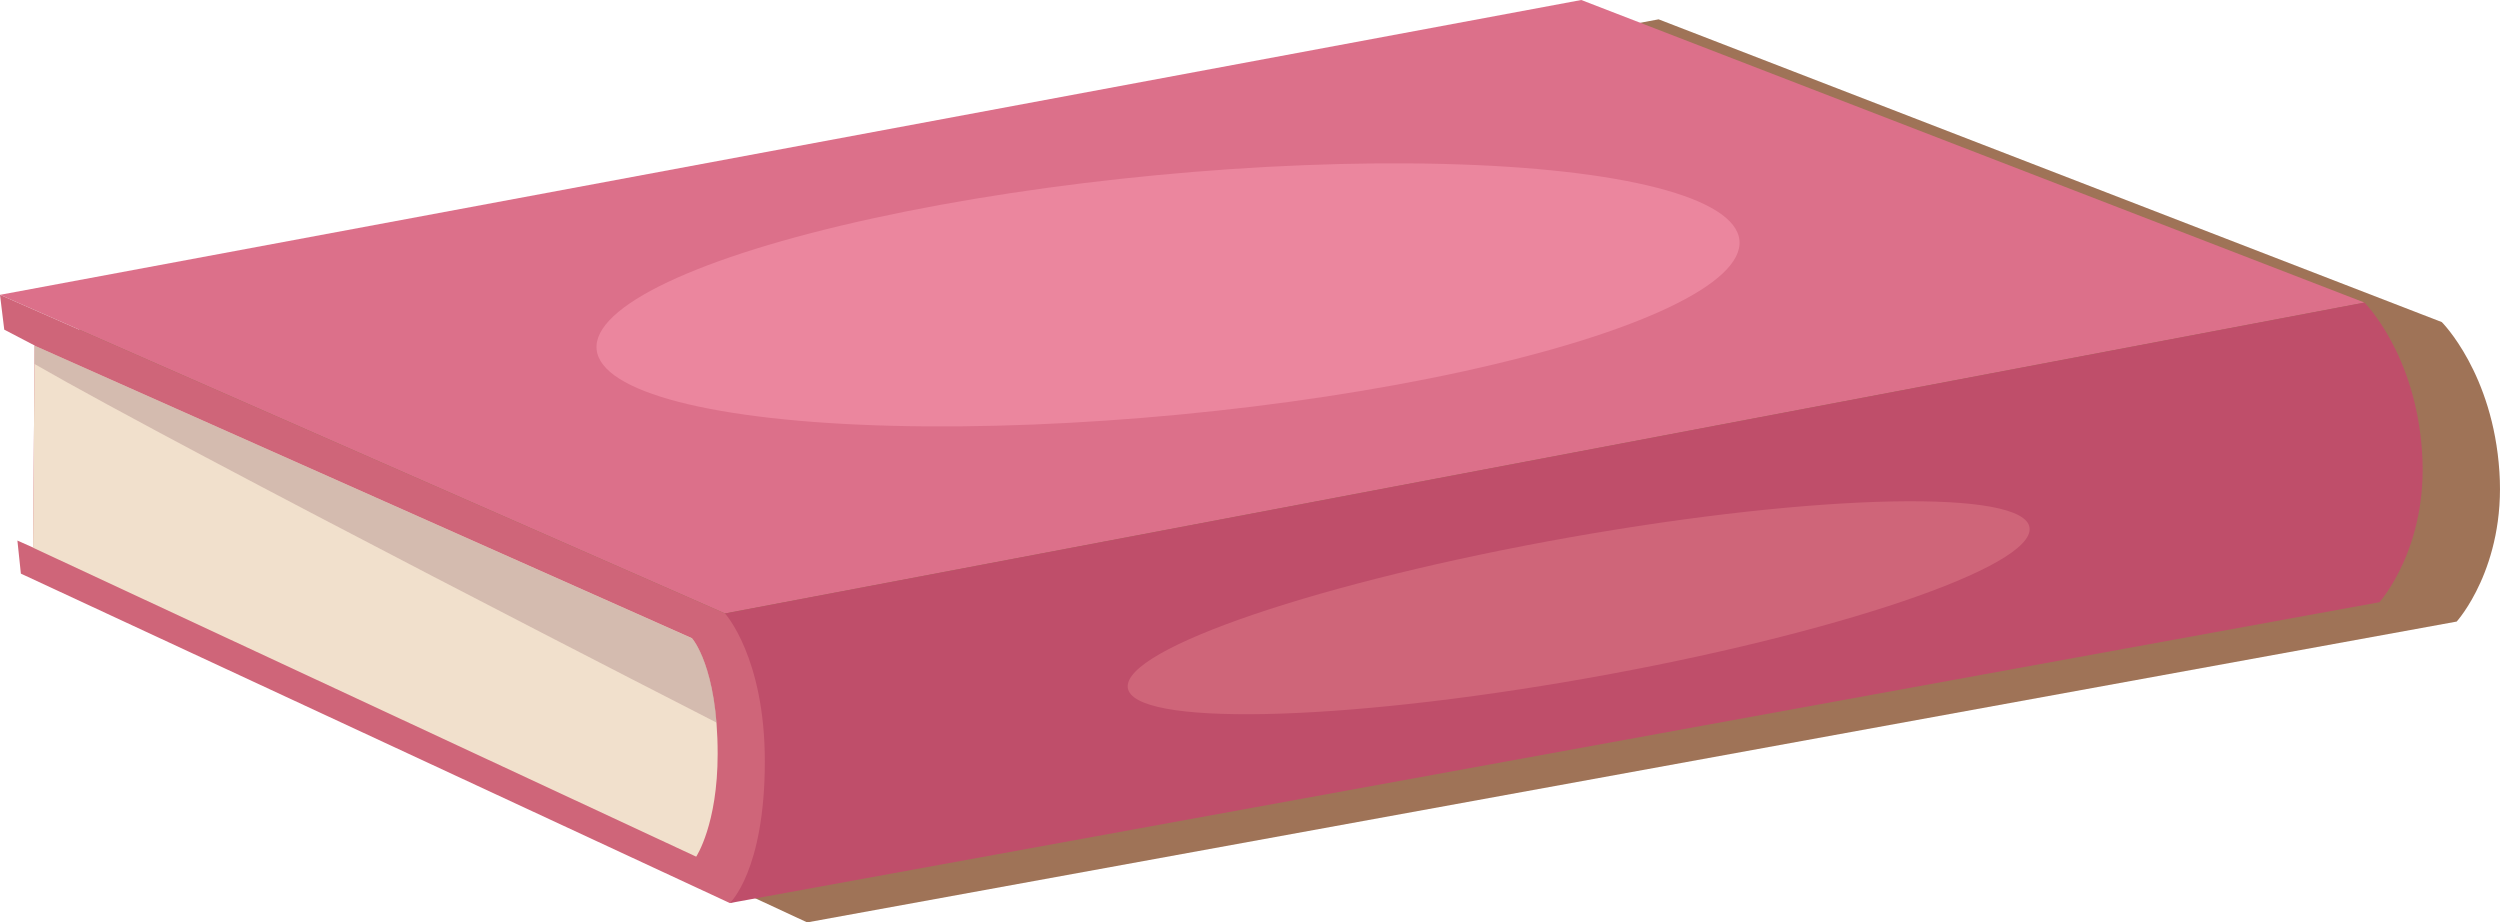 <?xml version="1.0" encoding="UTF-8"?><svg xmlns="http://www.w3.org/2000/svg" width="129.31" height="47.71" viewBox="0 0 129.31 47.71"><g style="isolation:isolate;"><g id="_Слой_2"><g id="_Слой_1-2"><path d="m129.28,24.41c-.33-5.11-2.98-7.75-2.98-7.75L85.79,1,4,16.25l.22,1.8,1.57.82v.18s-.08,10.27-.08,10.27l-.81-.36.18,1.71,36.67,17.04,85.32-15.56s2.54-2.8,2.21-7.75Z" style="fill:#773810; opacity:.7; stroke-width:0px;"/><polygon points="122.3 15.65 81.79 0 0 15.25 37.5 31.73 122.3 15.65" style="fill:#dc708a; stroke-width:0px;"/><path d="m0,15.25l.22,1.8,1.57.82-.08,10.45-.81-.36.18,1.71,36.67,17.04s3.33-1.08,3-6.58c-.39-6.57-3.25-8.4-3.25-8.4L0,15.25Z" style="fill:#cf6579; stroke-width:0px;"/><path d="m37.5,31.73s2.06,2.26,2.06,7.65c0,5.66-1.81,7.33-1.81,7.33l85.32-15.56s2.54-2.8,2.21-7.75c-.33-5.11-2.98-7.75-2.98-7.75L37.5,31.73Z" style="fill:#bf4e6a; stroke-width:0px;"/><path d="m1.71,28.33l34.3,15.98s1.11-1.66,1.11-5.32c0-4.51-1.33-5.98-1.33-5.98L1.79,17.88l-.08,10.45Z" style="fill:#f1e0cc; stroke-width:0px;"/><path d="m1.79,18.83v-.95s34.01,15.14,34.01,15.14c0,0,1.01,1.11,1.27,4.36,0,0-27.42-14.02-35.28-18.55Z" style="fill:#b89692; mix-blend-mode:multiply; opacity:.5; stroke-width:0px;"/><path d="m104.97,27.49c-.39,2.12-11.16,5.61-24.03,7.79-12.88,2.18-23,2.22-22.6.1.39-2.12,11.16-5.61,24.03-7.79,12.88-2.18,23-2.22,22.6-.1Z" style="fill:#cf6579; stroke-width:0px;"/><ellipse cx="60.42" cy="15.25" rx="29.69" ry="6.22" transform="translate(-1.18 5.81) rotate(-5.45)" style="fill:#eb869e; stroke-width:0px;"/></g></g></g></svg>